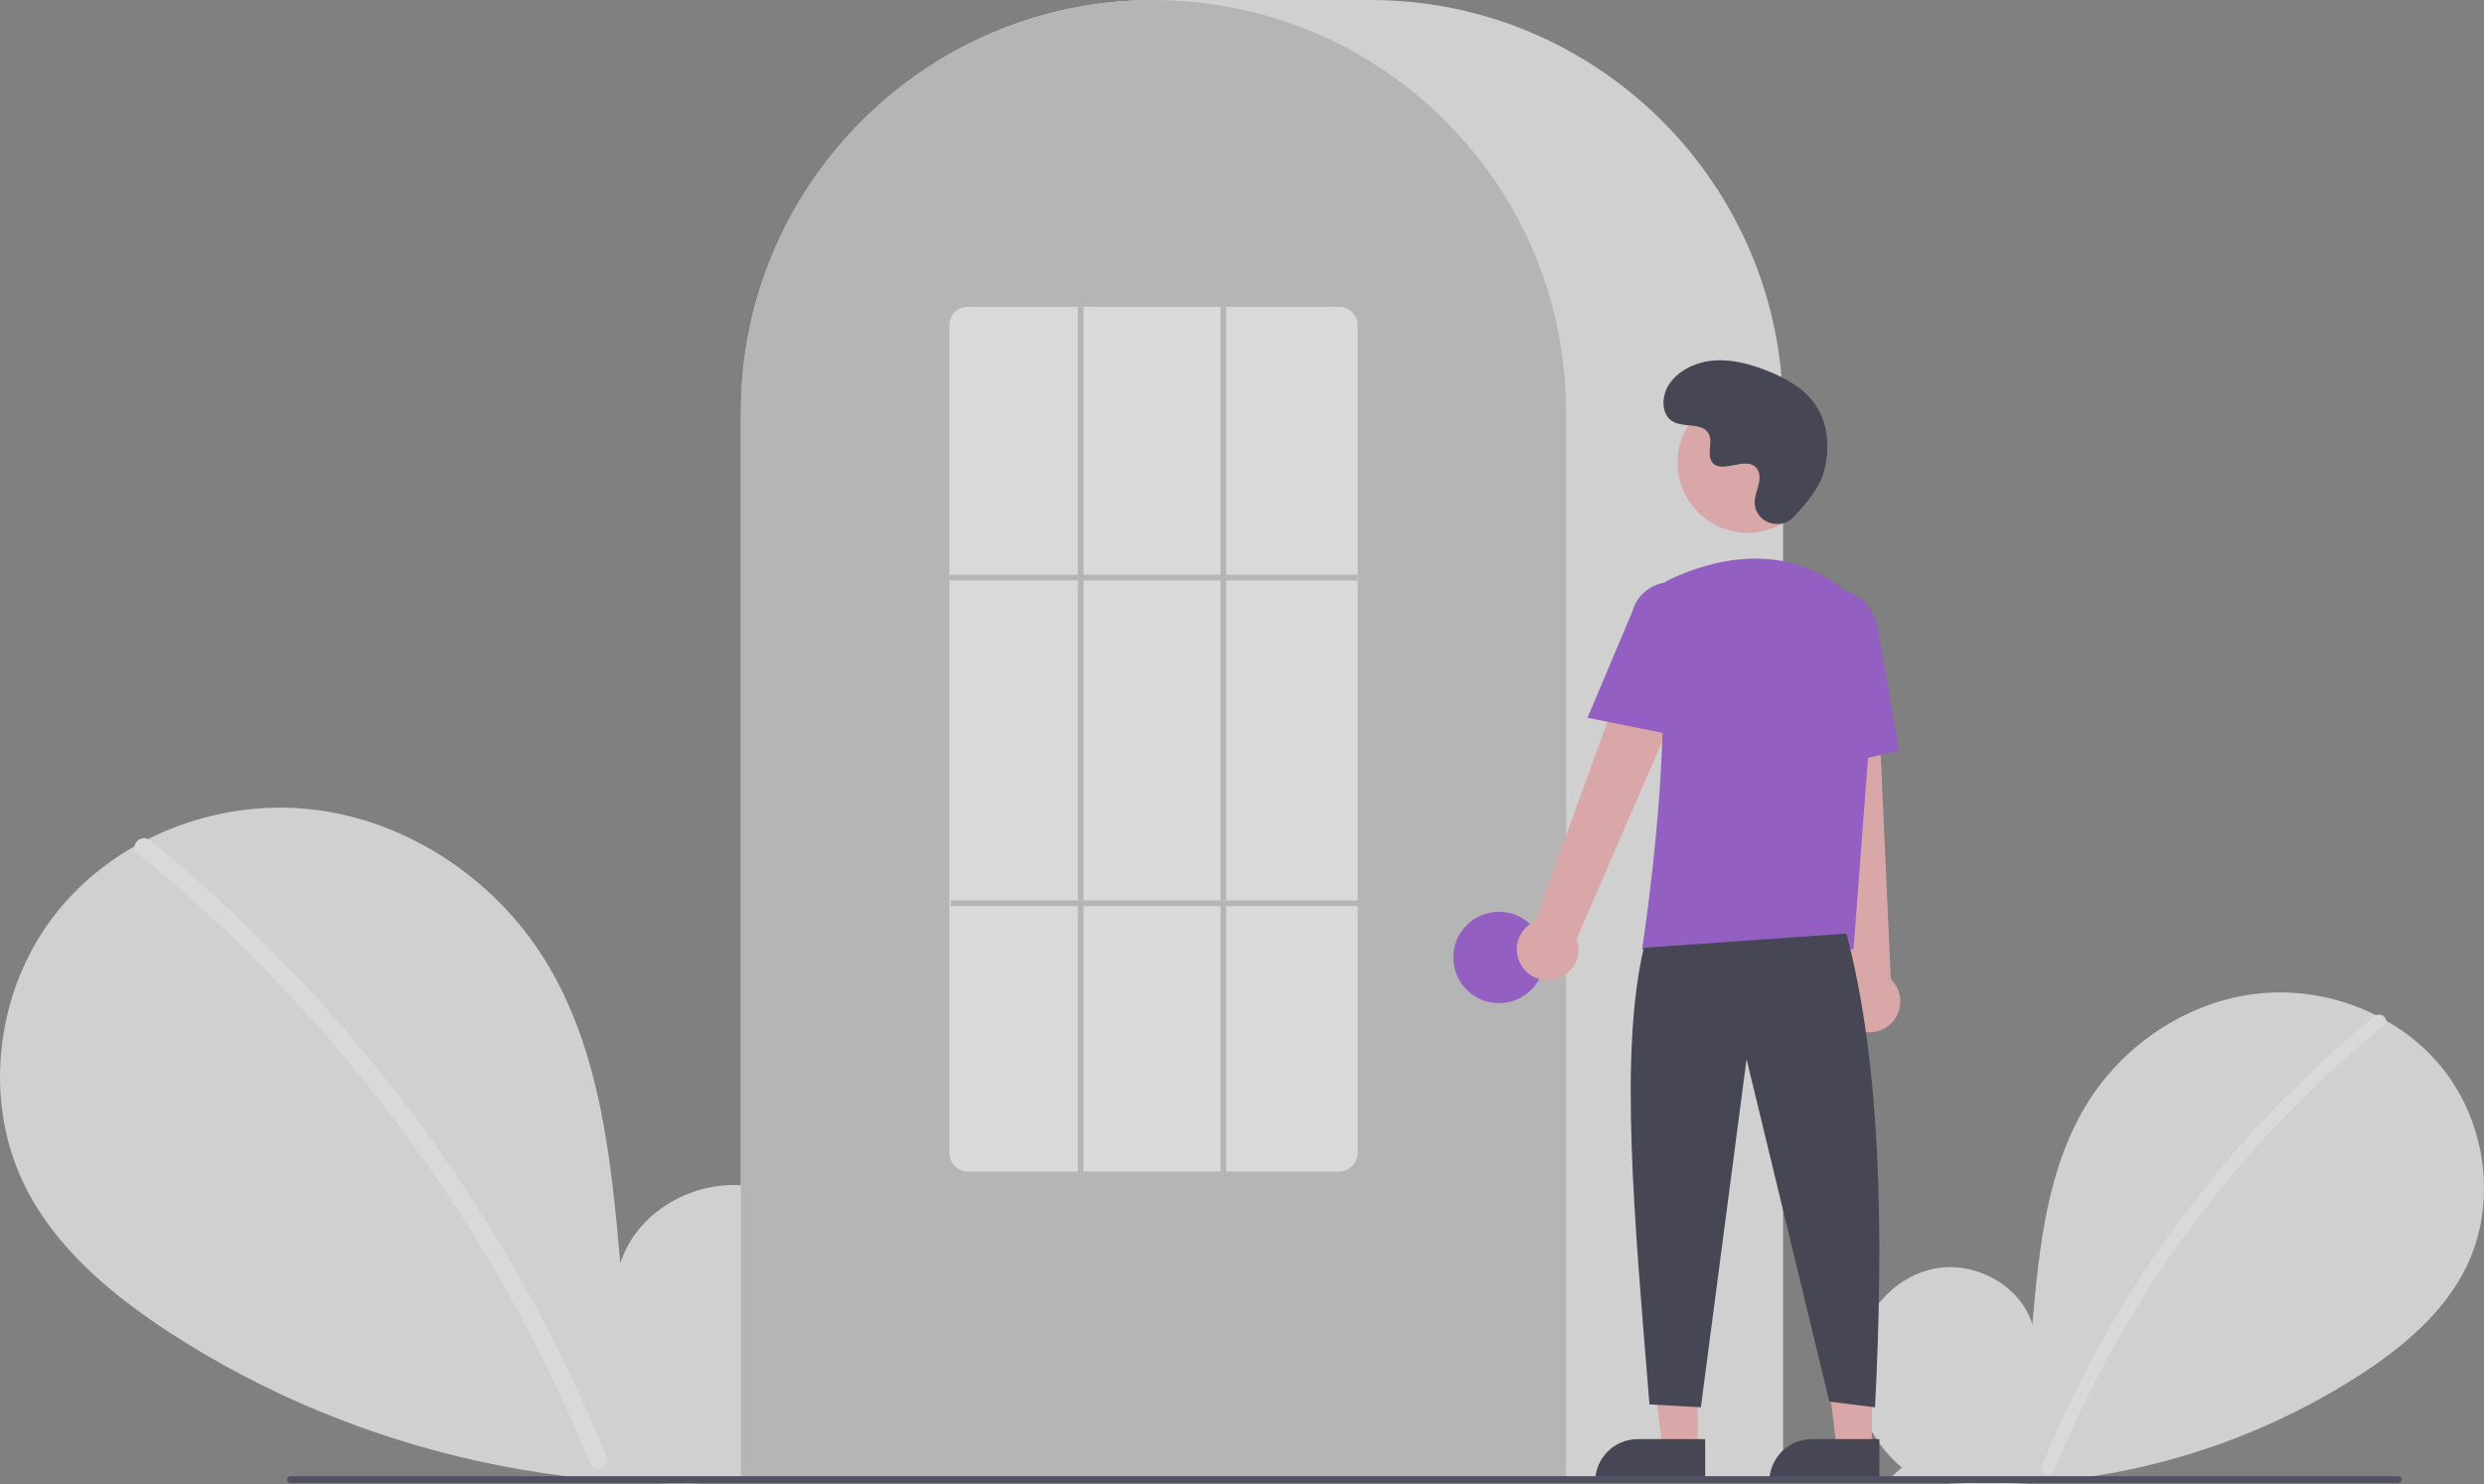 <svg width="803" height="480" viewBox="0 0 803 480" fill="none" xmlns="http://www.w3.org/2000/svg">
<rect x="0" y="0" width="803" height="480" fill="#808080" stroke="none"/>
<g opacity="0.7" clip-path="url(#clip0_218_1292)">
<path d="M614.796 474.572C604.515 465.887 598.271 452.166 599.908 438.809C601.546 425.452 611.689 413.173 624.846 410.336C638.003 407.5 653.001 415.352 656.997 428.202C659.196 403.427 661.731 377.614 674.905 356.516C686.833 337.413 707.494 323.743 729.886 321.298C752.278 318.852 775.853 328.089 789.818 345.759C803.783 363.43 807.202 389.119 797.422 409.406C790.217 424.351 776.942 435.473 763.034 444.521C718.092 473.514 664.19 485.304 611.245 477.722L614.796 474.572Z" fill="#F2F2F2"/>
<path d="M767.675 328.601C749.199 343.647 732.25 360.475 717.071 378.842C693.317 407.487 674.095 439.603 660.075 474.072C659.049 476.587 663.133 477.681 664.147 475.195C687.087 419.176 723.708 369.801 770.662 331.586C772.77 329.87 769.766 326.898 767.675 328.601Z" fill="white"/>
<path d="M258.499 472.212C272.619 460.283 281.196 441.437 278.947 423.092C276.697 404.746 262.766 387.88 244.695 383.984C226.624 380.088 206.024 390.873 200.535 408.522C197.515 374.494 194.034 339.041 175.939 310.063C159.555 283.824 131.177 265.049 100.422 261.69C69.667 258.331 37.286 271.017 18.105 295.288C-1.075 319.558 -5.772 354.842 7.662 382.706C17.558 403.233 35.79 418.509 54.893 430.938C115.838 470.587 191.439 487.124 263.375 476.539" fill="#F2F2F2"/>
<path d="M48.519 271.72C73.895 292.386 97.176 315.5 118.023 340.726C138.874 365.927 157.231 393.09 172.836 421.834C181.558 437.959 189.394 454.547 196.308 471.526C197.717 474.979 192.108 476.483 190.714 473.067C178.468 443.135 163.317 414.474 145.479 387.496C127.728 360.616 107.411 335.521 84.813 312.564C72.031 299.585 58.545 287.319 44.417 275.821C41.521 273.464 45.647 269.382 48.519 271.72Z" fill="white"/>
<path d="M576.406 478.949H239.516V133.349C239.516 59.82 299.346 0 372.887 0H443.035C516.576 0 576.406 59.82 576.406 133.349V478.949Z" fill="#F2F2F2"/>
<path d="M506.259 478.949H239.516V133.349C239.442 105.175 248.365 77.712 264.986 54.96C265.599 54.125 266.21 53.301 266.84 52.486C274.88 41.943 284.447 32.659 295.226 24.939C295.835 24.496 296.446 24.06 297.066 23.625C306.086 17.384 315.843 12.283 326.115 8.436C326.725 8.205 327.346 7.973 327.967 7.751C337.257 4.437 346.887 2.166 356.68 0.981C357.287 0.899 357.91 0.834 358.533 0.769C368.076 -0.251 377.701 -0.251 387.243 0.769C387.865 0.834 388.488 0.899 389.102 0.982C398.892 2.167 408.52 4.437 417.808 7.751C418.429 7.973 419.05 8.205 419.662 8.437C429.807 12.235 439.449 17.26 448.373 23.401C448.993 23.827 449.613 24.262 450.224 24.698C456.266 29.01 461.942 33.814 467.192 39.06C471.403 43.269 475.326 47.755 478.937 52.488C479.565 53.301 480.176 54.125 480.788 54.959C497.409 77.711 506.333 105.174 506.259 133.349V478.949Z" fill="#CCCCCC"/>
<path d="M484.569 324.375C492.725 324.375 499.337 317.764 499.337 309.61C499.337 301.455 492.725 294.844 484.569 294.844C476.413 294.844 469.801 301.455 469.801 309.61C469.801 317.764 476.413 324.375 484.569 324.375Z" fill="#9B51E0"/>
<path d="M548.808 468.598H537.492L532.108 424.959L548.81 424.96L548.808 468.598Z" fill="#FFB8B8"/>
<path d="M529.409 465.365H551.232V479.103H515.669C515.669 477.299 516.024 475.513 516.715 473.846C517.405 472.179 518.418 470.665 519.693 469.389C520.969 468.113 522.484 467.101 524.151 466.411C525.818 465.72 527.605 465.365 529.409 465.365Z" fill="#2F2E41"/>
<path d="M605.11 468.598H593.794L588.411 424.959L605.112 424.96L605.11 468.598Z" fill="#FFB8B8"/>
<path d="M585.712 465.365H607.535V479.103H571.971C571.971 477.299 572.327 475.513 573.017 473.846C573.708 472.179 574.72 470.665 575.996 469.389C577.272 468.113 578.786 467.101 580.453 466.411C582.12 465.72 583.907 465.365 585.712 465.365Z" fill="#2F2E41"/>
<path d="M492.043 312.535C491.229 311.336 490.688 309.973 490.458 308.542C490.227 307.111 490.314 305.647 490.711 304.253C491.108 302.859 491.805 301.569 492.755 300.474C493.704 299.379 494.882 298.505 496.206 297.914L534.672 191.912L553.6 202.24L509.68 303.539C510.525 305.829 510.501 308.348 509.612 310.621C508.723 312.893 507.032 314.761 504.858 315.87C502.684 316.978 500.178 317.251 497.817 316.637C495.455 316.022 493.401 314.563 492.043 312.535Z" fill="#FFB8B8"/>
<path d="M599.33 332.453C598.073 331.732 596.988 330.745 596.154 329.559C595.32 328.374 594.755 327.021 594.501 325.594C594.246 324.167 594.307 322.702 594.681 321.301C595.054 319.901 595.729 318.599 596.66 317.488L584.743 205.355L606.284 206.339L611.236 316.637C613 318.323 614.083 320.599 614.281 323.031C614.479 325.463 613.777 327.883 612.31 329.832C610.842 331.782 608.71 333.126 606.318 333.609C603.926 334.092 601.439 333.681 599.33 332.453Z" fill="#FFB8B8"/>
<path d="M564.967 172.277C577.487 172.277 587.636 162.13 587.636 149.612C587.636 137.094 577.487 126.946 564.967 126.946C552.447 126.946 542.297 137.094 542.297 149.612C542.297 162.13 552.447 172.277 564.967 172.277Z" fill="#FFB8B8"/>
<path d="M599.185 306.951H530.841L530.923 306.419C531.046 305.624 543.104 226.65 534.211 200.814C533.318 198.275 533.397 195.496 534.431 193.011C535.465 190.526 537.382 188.512 539.812 187.356C552.524 181.371 576.924 174.001 597.518 191.886C600.548 194.561 602.915 197.905 604.43 201.652C605.946 205.399 606.568 209.447 606.249 213.477L599.185 306.951Z" fill="#9B51E0"/>
<path d="M543.967 238.322L513.198 232.08L527.621 197.908C528.484 194.598 530.625 191.766 533.574 190.032C536.523 188.299 540.039 187.805 543.352 188.66C546.664 189.515 549.502 191.649 551.243 194.593C552.984 197.537 553.486 201.052 552.639 204.366L543.967 238.322Z" fill="#9B51E0"/>
<path d="M583.375 249.91L581.525 207.514C580.123 199.544 584.686 192.01 591.704 190.779C598.723 189.552 605.578 195.079 606.987 203.108L613.94 242.723L583.375 249.91Z" fill="#9B51E0"/>
<path d="M596.912 301.875C607.908 343.75 609.108 396.991 606.141 455.065L591.374 453.22L564.607 342.48L549.839 455.065L533.225 454.142C528.262 393.208 523.429 340.897 531.379 306.489L596.912 301.875Z" fill="#2F2E41"/>
<path d="M579.904 167.128C575.674 171.633 567.82 169.215 567.269 163.061C567.226 162.584 567.229 162.103 567.279 161.626C567.563 158.9 569.138 156.425 568.761 153.548C568.676 152.831 568.409 152.149 567.986 151.565C564.616 147.053 556.705 153.583 553.524 149.498C551.574 146.993 553.866 143.05 552.37 140.251C550.394 136.556 544.544 138.379 540.875 136.355C536.793 134.104 537.037 127.842 539.724 124.033C543.001 119.388 548.747 116.909 554.421 116.552C560.095 116.195 565.73 117.728 571.028 119.793C577.047 122.138 583.015 125.379 586.719 130.67C591.224 137.106 591.657 145.757 589.404 153.281C588.034 157.859 583.357 163.45 579.904 167.128Z" fill="#2F2E41"/>
<path d="M775.293 479.543H93.856C93.566 479.542 93.287 479.426 93.082 479.22C92.876 479.014 92.761 478.735 92.761 478.444C92.761 478.153 92.876 477.874 93.082 477.668C93.287 477.462 93.566 477.346 93.856 477.345H775.293C775.584 477.346 775.863 477.462 776.069 477.668C776.274 477.874 776.389 478.153 776.389 478.444C776.389 478.735 776.274 479.014 776.069 479.22C775.863 479.426 775.584 479.542 775.293 479.543Z" fill="#3F3D56"/>
<path d="M432.882 378.822H312.893C311.313 378.831 309.794 378.212 308.669 377.102C307.544 375.992 306.906 374.482 306.894 372.902V105.124C306.906 103.545 307.544 102.034 308.669 100.924C309.794 99.814 311.313 99.196 312.893 99.204H432.882C434.462 99.196 435.981 99.814 437.106 100.924C438.23 102.034 438.869 103.545 438.881 105.124V372.902C438.869 374.482 438.23 375.992 437.106 377.102C435.981 378.212 434.462 378.831 432.882 378.822Z" fill="white"/>
<path d="M438.881 185.849H306.894V187.694H438.881V185.849Z" fill="#CCCCCC"/>
<path d="M439.342 291.153H307.355V292.999H439.342V291.153Z" fill="#CCCCCC"/>
<path d="M350.274 99.204H348.428V379.745H350.274V99.204Z" fill="#CCCCCC"/>
<path d="M396.423 99.204H394.578V379.745H396.423V99.204Z" fill="#CCCCCC"/>
</g>
<defs>
<clipPath id="clip0_218_1292">
<rect width="803" height="480" fill="white"/>
</clipPath>
</defs>
</svg>
